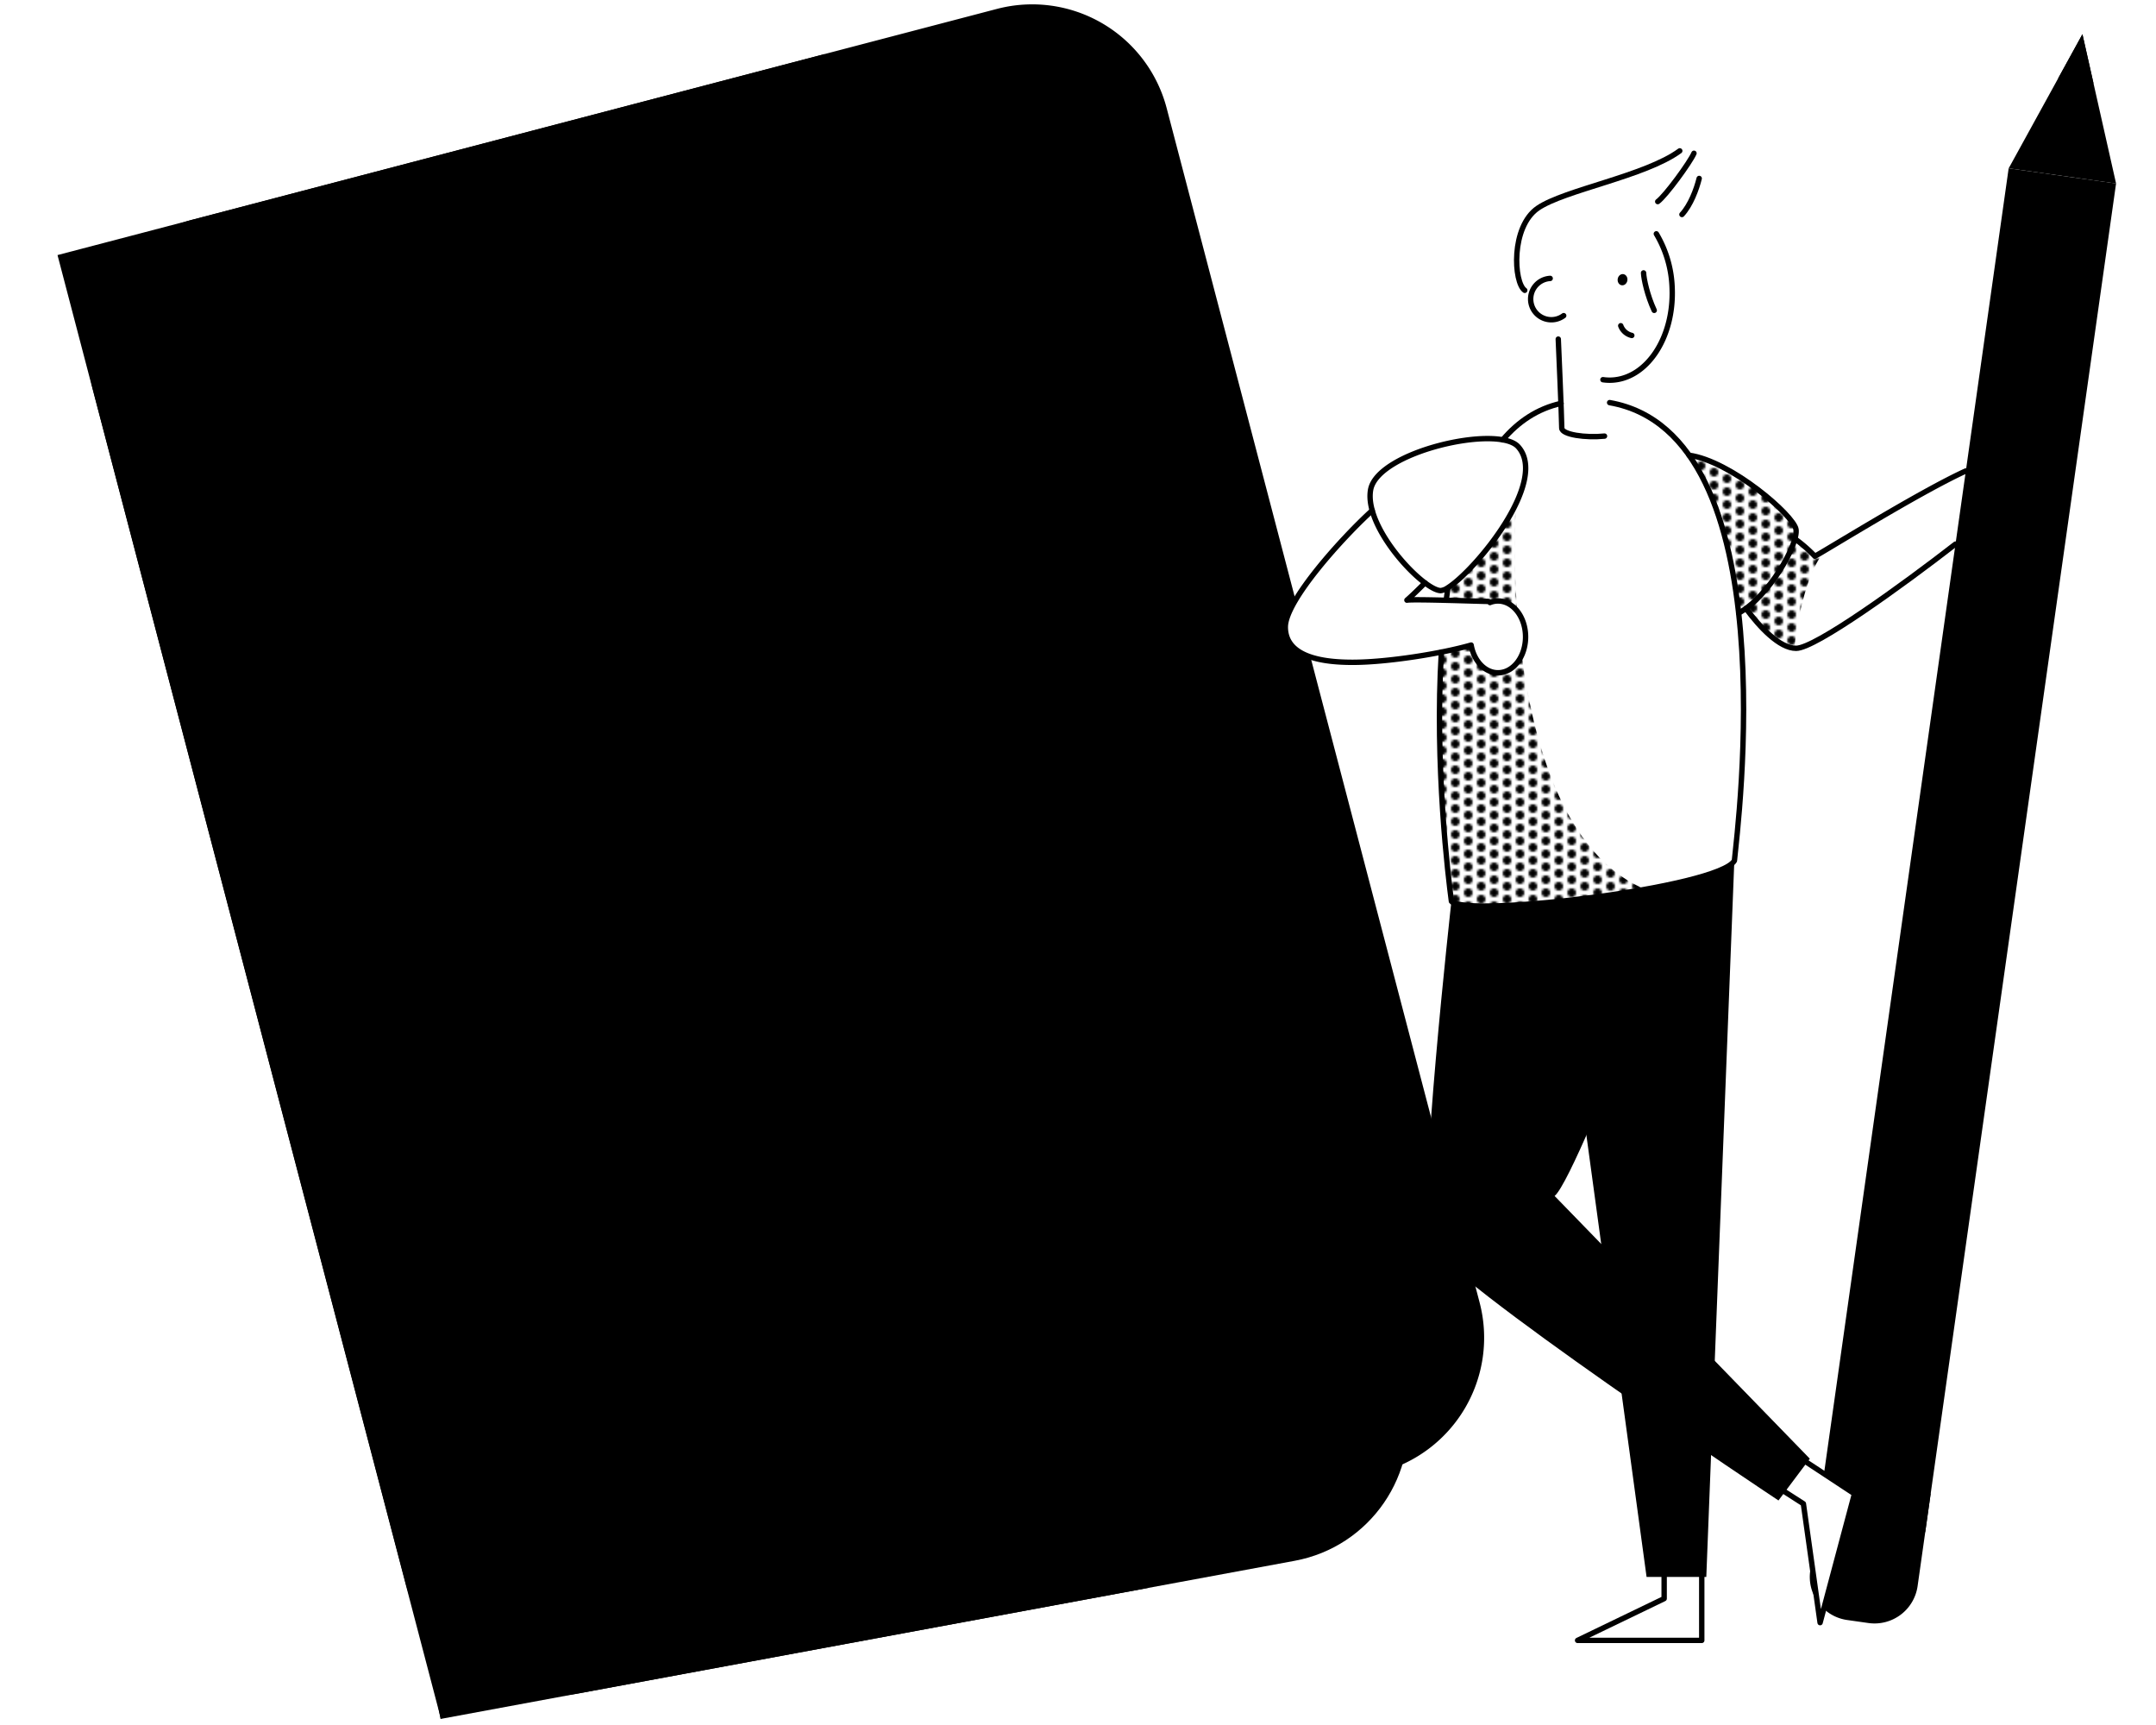 <svg xmlns="http://www.w3.org/2000/svg" xmlns:xlink="http://www.w3.org/1999/xlink" viewBox="75 267 1000 800" style="
">
    <defs>
        <style>
            .cls-1,
            .cls-4 {
                fill: none;
            }

            .cls-2 {
                fill: hsl(6, 30%, 58%);
            }

            .cls-3 {
                fill: url(#New_Pattern);
            }

            .cls-4 {
                stroke: hsl(6, 15%, 25%);
                stroke-linecap: round;
                stroke-linejoin: round;
                stroke-width: 2.5px;
            }

            .cls-5 {
                fill: hsl(6, 55%, 42%);
            }

            .cls-6 {
                fill: hsl(6, 20%, 95%);
            }

            .cls-7 {
                fill: hsl(6, 13%, 82%);
            }

            .cls-8 {
                fill: hsl(6, 13%, 87%);
            }
        </style>
        <pattern id="New_Pattern" data-name="New Pattern" width="12" height="12" patternUnits="userSpaceOnUse"
            viewBox="0 0 12 12">
            <rect class="cls-1" width="12" height="12"></rect>
            <circle class="cls-2" cx="12" cy="9" r="2"></circle>
            <circle class="cls-2" cx="6" cy="12" r="2"></circle>
            <circle class="cls-2" cy="9" r="2"></circle>
            <circle class="cls-2" cx="12" cy="3" r="2"></circle>
            <circle class="cls-2" cx="6" cy="6" r="2"></circle>
            <circle class="cls-2" cy="3" r="2"></circle>
            <circle class="cls-2" cx="6" r="2"></circle>
        </pattern>
    </defs>
    <title>Artboard 1</title>
    <g id="Shadows">
        <path class="cls-3"
            d="M907.52,567.65c-.48-5.53,5.57-40.4,16.09-46.68a51.62,51.62,0,0,1-7.14,3.66l-5.23-4.83-3.31-2.09c0-1.34.16-4,.16-4L907,510.18l-8.39-9.25-15.35-11.39-12.77-7.64-11.12-3.63,2.78,5.55,9.08,18.24,6.34,22.52,4.11,26.25,3.56-1,8.65,10,9.31,7.49Z">
        </path>
        <path class="cls-3"
            d="M766.88,546.08h6.65l5.14,4.17c-2-26-.93-46.55-.19-50.36L774,508.25l-18,23.4-9.9,8.75-.45,5Z"></path>
        <path class="cls-3"
            d="M780.69,569.9l-1.12,2.67-3.73,4.73-6.14,1h-4.13l-4.4-3.74-3.66-8.35-14,3.13v.06l-.88,36,1,43.34,4.43,35.62,7.33,6.08s63.56.72,92.1-8C803.79,672.38,786.81,617.12,780.69,569.9Z">
        </path>
    </g>
    <g id="Vector" style="
">
        <path class="cls-4" d="M907.52,516.89a66.46,66.46,0,0,1,9.25,8.07c3.19-1.52,48.75-29.89,70-39.53"></path>
        <path class="cls-4" d="M982,519.34c-24.49,19-65,48.33-73.92,48.33-7.76,0-17-10-23.28-18.5"></path>
        <path class="cls-5" d="M915.22,991.24l-.6,4.27a20.09,20.09,0,0,0,3.16,13.94Z"></path>
        <path class="cls-5"
            d="M1036.5,349.28l-9.84-1.4-20-2.83-2.83,20L921,950.47l14.16,9.31-14.25,53.36a20,20,0,0,0,10.87,5.17l9.85,1.4a20.18,20.18,0,0,0,22.8-17.16l5.22-36.87,84-593.6,2.83-20Z">
        </path>
        <polygon class="cls-6"
            points="925.28 953.29 935.15 959.78 931.77 972.44 967.96 977.57 970.49 959.69 925.28 953.29"></polygon>
        <rect class="cls-7" x="211.6" y="325.89" width="467.4" height="701.58" rx="64.48" ry="64.48"
            transform="translate(-115.81 92.43) rotate(-10.49)"></rect>
        <rect class="cls-7" x="212.72" y="338.05" width="333.83" height="701.58"
            transform="translate(-119.12 80.67) rotate(-10.49)"></rect>
        <rect class="cls-8" x="184.61" y="327.21" width="367.75" height="701.58"
            transform="translate(-159.83 115.55) rotate(-14.68)"></rect>
        <path class="cls-8"
            d="M682.82,571.67c-6.65-2.24-11.66-6.37-11.66-13.87,0-3.21,1.82-7.58,4.75-12.51L616.12,317.13a64.48,64.48,0,0,0-78.71-46L164.07,368.93a64.48,64.48,0,0,0-46,78.72l145.15,553.93a64.47,64.47,0,0,0,78.71,46l373.34-97.83a64.47,64.47,0,0,0,46-78.71Z">
        </path>
        <rect class="cls-6" x="557.32" y="271.31" width="49" height="701.58"
            transform="matrix(0.97, -0.25, 0.25, 0.97, -138.69, 167.8)"></rect>
        <rect class="cls-6" x="192.37" y="401.62" width="416.01" height="185"
            transform="translate(-112.17 117.63) rotate(-14.68)"></rect>
        <rect class="cls-6" x="192.37" y="401.62" width="416.01" height="185"
            transform="translate(-112.17 117.63) rotate(-14.68)"></rect>
        <rect class="cls-6" x="290.31" y="903.27" width="159.46" height="97.65"
            transform="translate(-229.25 124.89) rotate(-14.68)"></rect>
        <polygon class="cls-6" points="1040.88 282.86 1006.68 345.05 1056.48 352.1 1040.88 282.86"></polygon>
        <polygon class="cls-5" points="1046.02 305.68 1040.88 282.86 1029.61 303.35 1046.02 305.68"></polygon>
        <path class="cls-4" d="M858.43,478.13c19.29,2.62,48.6,27.9,49.6,34.39,1.09,7.06-12.77,31.39-26.6,38.79"></path>
        <path class="cls-4" d="M772,471c7.23-8.51,16.13-14.48,27.06-16.93"></path>
        <path class="cls-4" d="M745.78,545.35q.36-2.79.77-5.57"></path>
        <path class="cls-4"
            d="M821.58,453.72c83.21,14.6,59.29,197.18,57.88,212.44C872.1,678.81,755.24,692.7,748.2,685c-1.4-10.45-7.87-63.07-4.65-115.58">
        </path>
        <path class="cls-4"
            d="M711.47,503.74c-13.67,12.4-40.31,41.77-40.31,54.06,0,14.25,18.09,16.36,31.18,16.36,16.21,0,41.45-4.08,55-8,1.32,7.36,6.39,12.85,12.45,12.85,7.07,0,12.8-7.45,12.8-16.64s-5.73-16.65-12.8-16.65a9.92,9.92,0,0,0-3.71.72,1.31,1.31,0,0,0-1-.53c-3.27,0-34.25-1.15-37.52-.58,2.19-1.88,5.38-5,8.38-8">
        </path>
        <path class="cls-4"
            d="M746.58,539.55a7.22,7.22,0,0,1-3.31,1.35c-7.93,0-35.58-28.77-32.57-46.64s59.08-30.45,68.43-20.11c14.47,16-19.83,57.38-32.55,65.4">
        </path>
        <path class="cls-4" d="M797.76,424.26s1.59,36.14,1.62,41.25c0,3.12,11.17,4.63,19.83,3.74"></path>
        <path class="cls-4"
            d="M818.48,443.09a21.51,21.51,0,0,0,3.94.21c16.45-.65,29.06-19.71,28.16-42.58a52.37,52.37,0,0,0-7.33-25.28">
        </path>
        <path class="cls-4" d="M794,396.12a9.59,9.59,0,1,0,6.27,17.27"></path>
        <path class="cls-4" d="M782.21,401.64c-5.18-3.62-6.51-29.44,6.06-38.1,12.25-8.45,49.89-14.84,65.84-26.57">
        </path>
        <path class="cls-4" d="M843.89,360.49c3.67-2.67,15-18.2,16.81-22.41"></path>
        <path class="cls-4" d="M855.12,366.48c4-4.31,6.77-11.7,8-16.72"></path>
        <ellipse cx="827.58" cy="396.73" rx="2.61" ry="2.27" transform="translate(314.73 1157.82) rotate(-81.64)">
        </ellipse>
        <path class="cls-4" d="M837.32,393.56c.1,2.82,1.77,10.58,4.94,17.38"></path>
        <path class="cls-4" d="M831.86,422.57a7.13,7.13,0,0,1-5.12-4.5"></path>
        <path d="M796.06,685.26h0l42.66,313.07h27.7l13-332.17C875.07,673.7,831.8,681.68,796.06,685.26Z" style="
    fill: hsl(6, 15%, 25%);
"></path>
        <path
            d="M796.06,821.65c5.87-4.5,28.92-60.91,29.51-65.76.47-3.89-10.79-52.95-15.27-72.24-29.84,3.76-58.71,5.06-62.1,1.34,0,0-15.85,142.2-10.31,158.12s162,119.76,162,119.76l14.54-19.38Z"
            style="
    fill: hsl(6, 15%, 25%);
"></path>
        <polyline class="cls-4" points="911.85 944.45 935.15 959.78 919.2 1019.53 911.45 964.38 901.84 958.21" style="
    stroke: hsl(6, 15%, 25%);
"></polyline>
        <polyline class="cls-4" points="864.31 998.33 864.31 1027.76 806.72 1027.76 846.87 1008.39 846.87 997.51" style="
    stroke: hsl(6, 15%, 25%);
"></polyline>
    </g>
</svg>